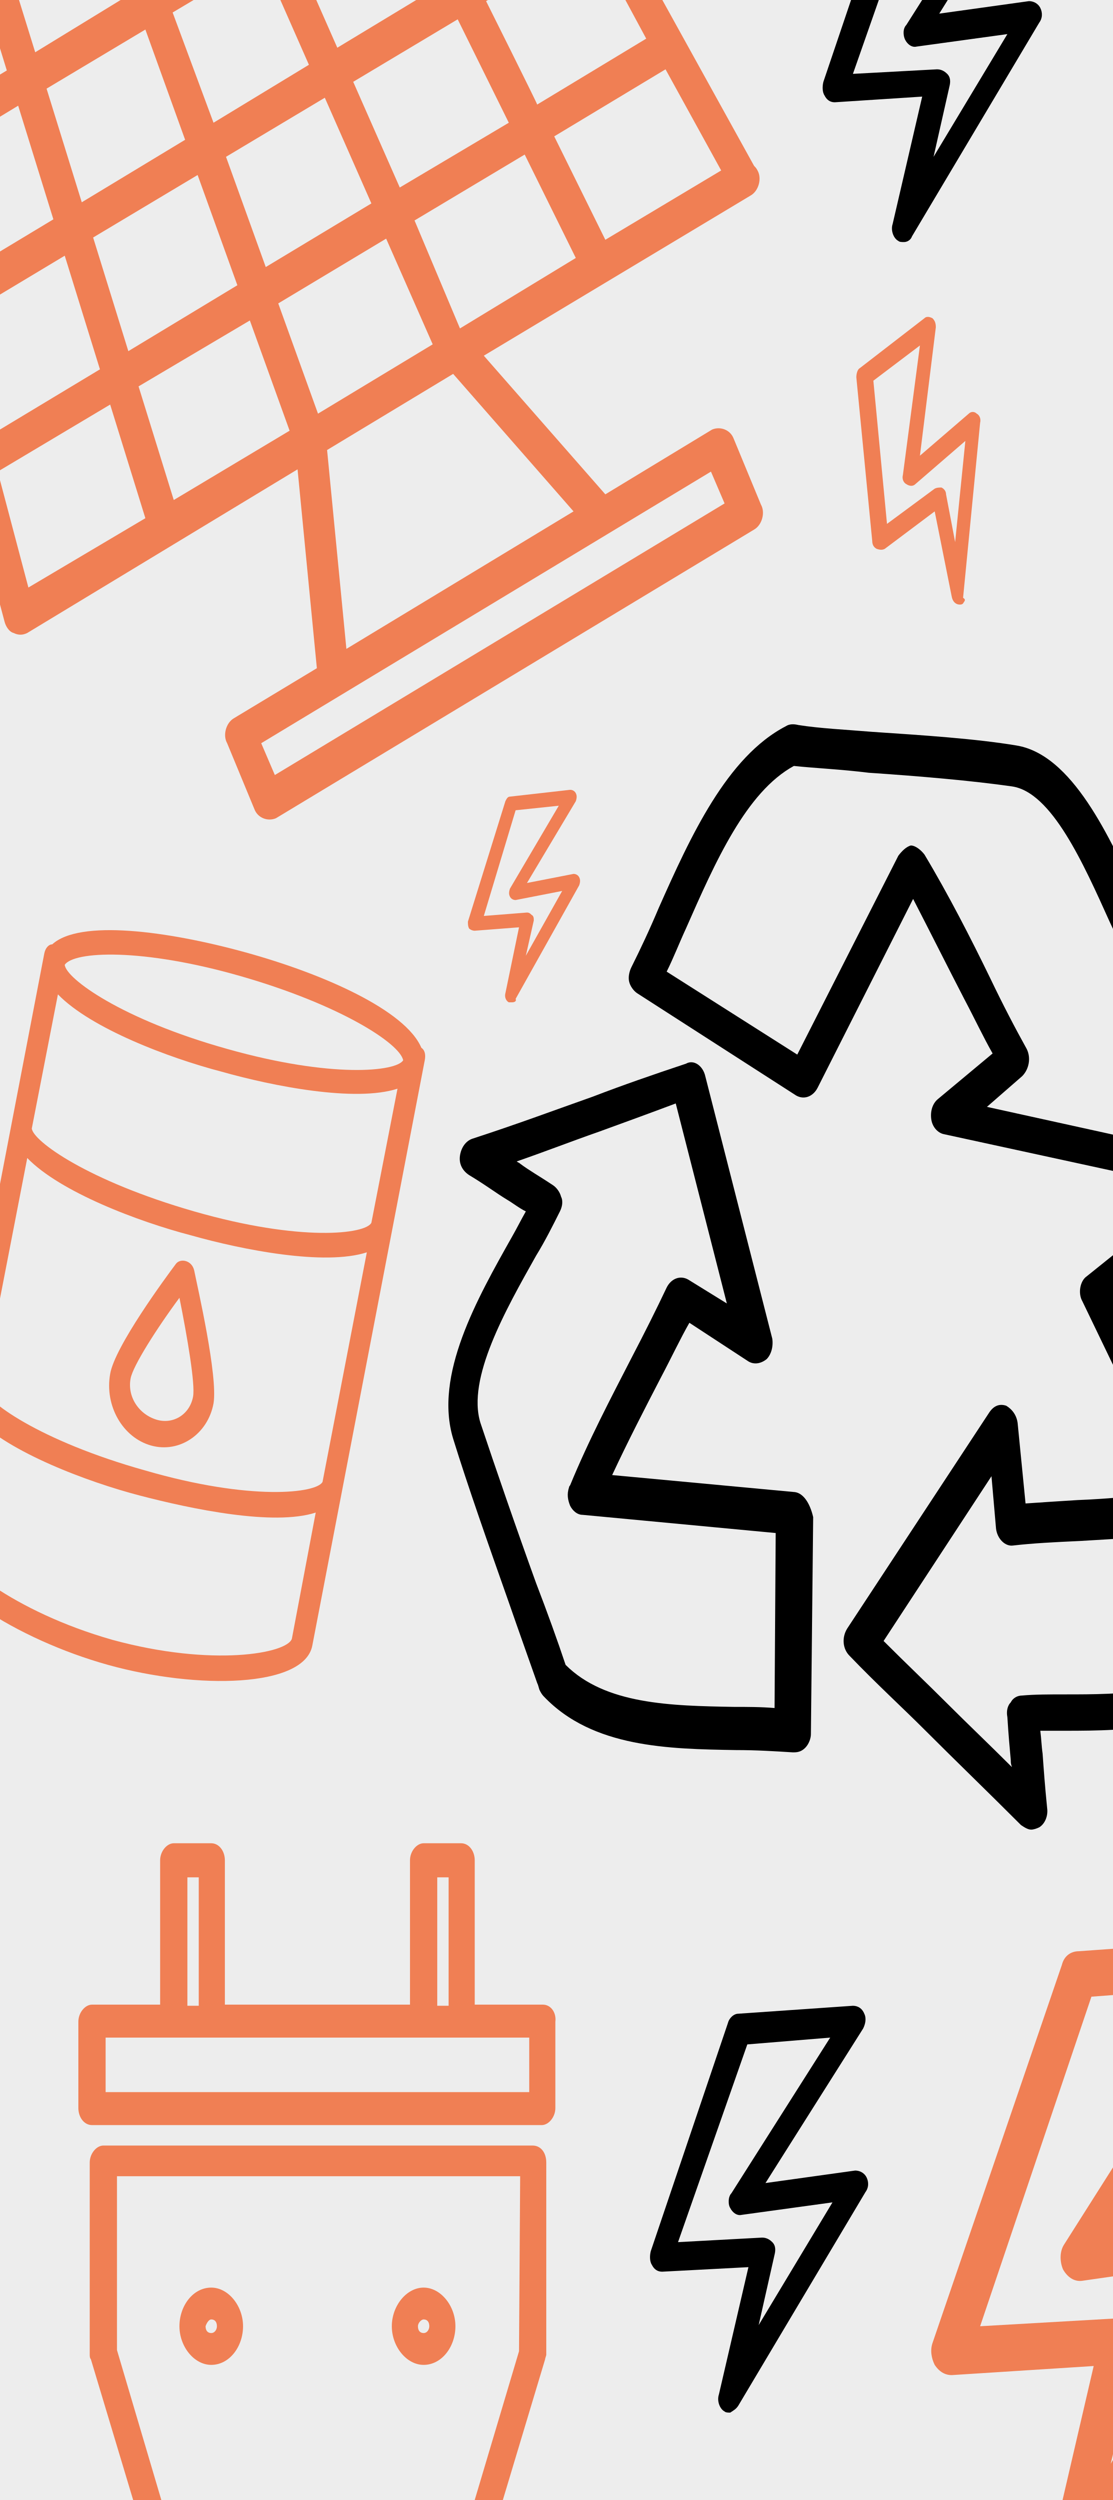 <?xml version="1.0" encoding="utf-8"?>
<!-- Generator: Adobe Illustrator 26.5.0, SVG Export Plug-In . SVG Version: 6.00 Build 0)  -->
<svg version="1.1" id="uuid-fdc657de-f6b4-4fb3-91d1-5674fba0e4cb"
	 xmlns="http://www.w3.org/2000/svg" xmlns:xlink="http://www.w3.org/1999/xlink" x="0px" y="0px" viewBox="0 0 98 220"
	 style="enable-background:new 0 0 98 220;" xml:space="preserve">
<style type="text/css">
	.st0{fill:#EDEDED;}
	.st1{clip-path:url(#SVGID_00000147918273580849368820000017232850507142407307_);}
	.st2{fill:#F07F54;}
</style>
<g id="uuid-0184fadf-0f2d-4fc6-aaec-a89fe3f871eb">
	<rect class="st0" width="98" height="220"/>
	<g>
		<g>
			<g>
				<defs>
					<rect id="SVGID_1_" width="98" height="220"/>
				</defs>
				<clipPath id="SVGID_00000086671805058051750550000014412363803172469390_">
					<use xlink:href="#SVGID_1_"  style="overflow:visible;"/>
				</clipPath>
				<g style="clip-path:url(#SVGID_00000086671805058051750550000014412363803172469390_);">
					<path class="st2" d="M15.5,111.2c-0.9,1.2-5.4,7.3-5.8,9.7c-0.5,2.8,1.1,5.6,3.6,6.3c2.5,0.7,5-1,5.5-3.7
						c0.4-2.4-1.4-10.2-1.7-11.7C16.9,110.9,15.9,110.7,15.5,111.2L15.5,111.2z M17,122.9c-0.3,1.6-1.8,2.5-3.3,2s-2.5-2-2.2-3.6
						c0.2-1.1,2.3-4.4,4.3-7.1C16.5,117.7,17.2,121.8,17,122.9z M37.1,92.2c-1.4-3.3-8.6-6.5-15.5-8.4c-6.9-1.9-14.6-2.9-17-0.7
						c-0.3,0-0.6,0.3-0.7,0.8L-6,135.4c-0.7,3.8,7.6,8.9,15.5,11.1c7.9,2.2,17.3,2,18-1.7l9.9-51.5C37.5,92.8,37.4,92.4,37.1,92.2
						L37.1,92.2z M28.4,130.4c-0.5,1-6.3,1.7-15.6-1c-9.3-2.6-14.3-6.2-14.3-7.4l3.9-20.1c2.9,3,9.8,5.6,14.4,6.8
						c4.6,1.3,11.8,2.7,15.5,1.5L28.4,130.4L28.4,130.4z M32.7,107.6c-0.5,1-6.2,1.7-15.6-1s-14.2-6.2-14.3-7.3l2.3-11.8
						c2.9,3,9.8,5.6,14.4,6.8c4.6,1.3,11.8,2.7,15.5,1.5L32.7,107.6L32.7,107.6z M21.2,85.9c8.7,2.5,14,5.9,14.3,7.4l0,0
						c-0.6,1-6.3,1.6-15.5-1c-9.3-2.6-14.2-6.2-14.3-7.4l0,0C6.5,83.7,12.5,83.4,21.2,85.9L21.2,85.9z M9.9,144.3
						c-8.8-2.5-14.2-7.1-14.1-8.4l2.1-11.1c2.9,3,9.8,5.6,14.4,6.8s11.8,2.7,15.5,1.5l-2.1,11.1C25.3,145.5,18.7,146.7,9.9,144.3
						L9.9,144.3z"/>
					<path d="M84.9,87.9c0.9,1.7,1.7,3.4,2.5,4.8l-4.8,4c-0.5,0.4-0.7,1.1-0.6,1.8s0.6,1.2,1.1,1.3l19.8,4.3c0.1,0,0.2,0,0.3,0
						c0.7,0,1.3-0.6,1.4-1.3c0.6-3.7,1.1-7,1.6-10.2c0.6-4.2,1.2-8.1,2.1-13c0.1-0.7-0.1-1.3-0.6-1.8c-0.5-0.3-1.1-0.3-1.6,0
						c-1.4,1.1-2.3,1.9-3.2,2.7c-0.5,0.3-0.9,0.8-1.5,1.2c-0.3-0.7-0.7-1.5-1.1-2.4c-2.6-5.7-5.9-12.9-10.8-13.7
						c-3.6-0.6-8.2-0.9-12.7-1.2c-2.4-0.2-4.6-0.3-6.5-0.6c-0.4-0.1-0.8-0.1-1.1,0.1C64,66.6,60.8,73.6,58,79.9
						c-0.8,1.9-1.6,3.6-2.4,5.2c-0.2,0.4-0.3,0.9-0.2,1.3s0.4,0.8,0.7,1l14,9c0.7,0.4,1.5,0.1,1.9-0.7l8.4-16.6
						C82,82.2,83.5,85.2,84.9,87.9L84.9,87.9z M79.1,75.3l-8.9,17.5l-11.5-7.3c0.6-1.2,1.1-2.5,1.7-3.8c2.6-5.9,5.3-12,9.5-14.3l0,0
						c1.9,0.2,4.2,0.3,6.6,0.6c4.5,0.3,9.1,0.7,12.6,1.2s6.3,6.8,8.6,11.9c0.7,1.5,1.3,2.8,1.9,4c0.2,0.4,0.5,0.7,0.9,0.8
						s0.8,0,1.1-0.2c1.1-0.9,1.9-1.6,2.7-2.2c0.1-0.1,0.2-0.2,0.3-0.2c-0.5,3.1-1,6.1-1.4,8.9c-0.4,2.7-0.8,5.5-1.3,8.5l-15-3.3
						l3.1-2.7c0.6-0.6,0.8-1.6,0.4-2.4c-1-1.8-2.1-3.9-3.2-6.2c-1.7-3.5-3.7-7.4-5.8-10.9c-0.3-0.4-0.8-0.8-1.2-0.8
						C79.8,74.5,79.4,74.9,79.1,75.3z M70,131.3l-16.1-1.5c1.4-3,2.9-5.9,4.3-8.6c0.9-1.7,1.7-3.4,2.5-4.8l5.2,3.4
						c0.5,0.3,1.1,0.2,1.6-0.2c0.4-0.4,0.6-1.1,0.5-1.8l-5.9-23.1c-0.2-0.9-1-1.5-1.7-1.1c-3,1-5.6,1.9-8.2,2.9
						c-3.4,1.2-6.6,2.4-10.6,3.7c-0.6,0.2-1,0.8-1.1,1.5c-0.1,0.7,0.2,1.3,0.8,1.7c1.5,0.9,2.4,1.6,3.4,2.2c0.5,0.3,1,0.7,1.6,1
						c-0.4,0.7-0.8,1.5-1.2,2.2c-3.1,5.5-6.9,12.2-5.2,17.8c1.3,4.2,3.1,9.3,4.9,14.4c0.9,2.6,1.8,5.1,2.5,7.1
						c0.1,0.2,0.1,0.3,0.2,0.6c0.1,0.2,0.2,0.4,0.4,0.6c4.3,4.5,11,4.6,16.9,4.7c1.8,0,3.4,0.1,5,0.2h0.1c0.4,0,0.7-0.1,1-0.4
						s0.5-0.8,0.5-1.2l0.2-19.1C71.3,132.2,70.7,131.4,70,131.3L70,131.3z M68.2,150.3c-1.2-0.1-2.4-0.1-3.6-0.1
						c-5.5-0.1-11.3-0.2-14.8-3.7l0,0c-0.7-2.1-1.6-4.6-2.6-7.2c-1.7-4.7-3.6-10.2-4.9-14.1c-1.2-3.9,2.2-9.9,4.9-14.7
						c0.8-1.3,1.5-2.7,2.1-3.9c0.2-0.4,0.3-0.9,0.1-1.3c-0.1-0.4-0.4-0.8-0.7-1c-1.2-0.8-2.1-1.3-2.9-1.9c-0.1-0.1-0.2-0.1-0.3-0.2
						c2.6-0.9,4.9-1.8,7.2-2.6c2.2-0.8,4.4-1.6,6.8-2.5l4.5,17.6l-3.4-2.1c-0.7-0.4-1.5-0.1-1.9,0.7c-0.9,1.9-1.9,3.9-3.1,6.2
						c-1.8,3.5-3.8,7.3-5.4,11.2c0,0-0.1,0.1-0.1,0.2c-0.2,0.6-0.1,1.1,0.1,1.6c0.2,0.4,0.6,0.8,1.1,0.8l17,1.6L68.2,150.3
						L68.2,150.3z M110.9,102.3c-0.2-0.4-0.5-0.7-0.9-0.8s-0.8,0-1.1,0.2l-13.2,10.6c-0.6,0.4-0.8,1.5-0.4,2.2l8.1,16.8
						c-2.9,0.3-5.8,0.6-8.5,0.7c-1.6,0.1-3.2,0.2-4.6,0.3l-0.7-7.1c-0.1-0.7-0.5-1.2-1-1.5c-0.6-0.2-1.1,0-1.5,0.6l-12.5,19
						c-0.5,0.8-0.4,1.8,0.2,2.4c2.4,2.5,4.6,4.5,6.7,6.6c2.7,2.7,5.3,5.2,8.4,8.3c0.3,0.2,0.6,0.4,0.9,0.4c0.2,0,0.5-0.1,0.7-0.2
						c0.5-0.3,0.8-1,0.7-1.7c-0.2-2-0.3-3.4-0.4-4.8c-0.1-0.7-0.1-1.2-0.2-2c0.7,0,1.4,0,2.2,0c5.5,0,12.3-0.1,15.1-4.9
						c2.1-3.6,4.6-8.3,7-13c1.2-2.4,2.4-4.7,3.5-6.6c0.1-0.1,0.2-0.3,0.2-0.4c0.1-0.2,0.2-0.4,0.2-0.7c0.6-6.7-3.1-13.5-6.3-19.4
						C112.6,105.6,111.7,103.9,110.9,102.3L110.9,102.3z M117,126.1c-1.1,1.9-2.3,4.3-3.5,6.7c-2.4,4.6-4.8,9.3-6.9,12.8
						c-2,3.5-8,3.5-12.8,3.5c-1.4,0-2.7,0-3.8,0.1c-0.4,0-0.8,0.2-1,0.6c-0.3,0.3-0.4,0.8-0.3,1.3c0.1,1.6,0.2,2.7,0.3,3.8
						c0,0.2,0,0.3,0.1,0.6c-2-2-3.9-3.8-5.7-5.6c-1.8-1.8-3.6-3.5-5.6-5.5l9.5-14.5l0.4,4.6c0.1,0.9,0.8,1.6,1.5,1.5
						c1.7-0.2,3.7-0.3,5.9-0.4c3.4-0.2,7.2-0.4,10.8-1c0.5-0.1,0.9-0.4,1.1-0.9c0.2-0.6,0.2-1.1,0-1.7l-8.6-17.7l10.8-8.6
						c0.6,1.2,1.3,2.4,2,3.7C114.2,114.8,117.4,120.7,117,126.1L117,126.1L117,126.1z"/>
					<path class="st2" d="M40.5-32.2c-0.4-0.7-1.2-0.9-1.8-0.6l-52,31.3c-0.6,0.3-0.9,1.2-0.7,2L0.4,54.7c0.1,0.4,0.4,0.9,0.8,1
						c0.4,0.2,0.8,0.2,1.2,0l23.8-14.4l1.7,17.5l-7.3,4.4c-0.7,0.4-1,1.5-0.6,2.2l2.4,5.8c0.3,0.8,1.2,1.1,1.9,0.8l42.1-25.4
						c0.7-0.4,1-1.5,0.6-2.2l-2.4-5.8c-0.3-0.8-1.2-1.1-1.9-0.8l-9.4,5.7L42.6,31.3l23.5-14.1l0,0c0.7-0.4,1-1.5,0.6-2.2
						c-0.1-0.2-0.2-0.3-0.3-0.4L40.5-32.2z M-3.8,28.2l9.5-5.7l3.1,10L-1,38.4L-3.8,28.2L-3.8,28.2z M-7.3,14.7l8.9-5.4l3.1,10
						l-9.3,5.6L-7.3,14.7L-7.3,14.7z M50.4-8.3l-9.1,5.5l-4.5-9.1l8.8-5.3C45.5-17.2,50.4-8.3,50.4-8.3z M38.8-1.3l-9.1,5.5
						l-4.1-9.3l8.6-5.2L38.8-1.3L38.8-1.3z M18.8,10.8l-3.6-9.7l7.9-4.7l4.1,9.3C27.2,5.7,18.8,10.8,18.8,10.8z M28.6,8.6l4.1,9.3
						l-9.3,5.6l-3.5-9.7L28.6,8.6L28.6,8.6z M24.3-8.1L20-17.7l0,0l8.1-4.9c0,0.1,0,0.1,0.1,0.2l4.6,9.2L24.3-8.1L24.3-8.1z
						 M21.8-6.6L14.1-2l-3.6-9.9L10.4-12l7.1-4.3v0.1L21.8-6.6L21.8-6.6z M8-10.6l3.6,10L3.1,4.6L0-5.4c0-0.1-0.1-0.2-0.1-0.2
						L8-10.6L8-10.6z M12.8,2.6l3.5,9.7l-9.1,5.5l-3.1-10L12.8,2.6L12.8,2.6z M8.2,20.9l9.2-5.5l3.5,9.7l-9.6,5.8L8.2,20.9L8.2,20.9
						z M22,28.2l3.5,9.7L15.3,44l-3.1-10L22,28.2L22,28.2z M24.5,26.7L34,21l4.1,9.3L28,36.4L24.5,26.7L24.5,26.7z M36.5,19.4
						l9.7-5.8l4.5,9.1l-10.2,6.2L36.5,19.4L36.5,19.4z M35.2,16.5l-4.1-9.3l9.2-5.5l4.5,9.1L35.2,16.5L35.2,16.5z M42.8,0.1l9.3-5.6
						l4.8,8.9l-9.6,5.8C47.3,9.1,42.8,0.1,42.8,0.1z M43.9-20l-8.6,5.2l-4.7-9.4l8.2-4.9L43.9-20z M-11,0.9l8.4-5.1L0.6,6.2
						l-8.8,5.3L-11,0.9L-11,0.9z M-0.2,41.5l9.9-5.9l3.1,10L2.5,51.7L-0.2,41.5L-0.2,41.5z M63.8,44.3L24.2,68.2L23,65.4l39.6-23.9
						L63.8,44.3z M30.5,57.1l-1.7-17.5l11.1-6.7L50.5,45L30.5,57.1L30.5,57.1z M53.3,21.1L48.8,12l9.8-5.9l4.9,8.9
						C63.5,15,53.3,21.1,53.3,21.1z"/>
					<path class="st2" d="M47.8,176.4h-6v-12.7c0-0.8-0.5-1.5-1.2-1.5h-3.3c-0.6,0-1.2,0.7-1.2,1.5v12.7H19.8v-12.7
						c0-0.8-0.5-1.5-1.2-1.5h-3.3c-0.6,0-1.2,0.7-1.2,1.5v12.7h-6c-0.6,0-1.2,0.7-1.2,1.5v7.6c0,0.8,0.5,1.5,1.2,1.5h39.6
						c0.6,0,1.2-0.7,1.2-1.5v-7.6C49,177.1,48.5,176.4,47.8,176.4z M38.5,165.2h1v11.3h-1V165.2z M16.5,165.2h1v11.3h-1V165.2z
						 M46.6,184.1H9.3v-4.8h37.3V184.1L46.6,184.1z M46.9,188.8H9.1c-0.6,0-1.2,0.7-1.2,1.5v16.9c0,0.1,0,0.3,0.1,0.4l4.9,16.3
						c0.2,0.6,0.6,0.9,1.1,0.9h10v17.1c0,0.8,0.5,1.5,1.2,1.5h5.6c0.6,0,1.2-0.7,1.2-1.5v-17.1h10c0.5,0,0.9-0.3,1.1-0.9l4.9-16.3
						c0-0.1,0.1-0.3,0.1-0.4v-16.9C48.1,189.4,47.6,188.8,46.9,188.8L46.9,188.8z M29.6,240.4h-3.3v-15.6h3.3V240.4z M45.7,206.9
						L41.2,222H14.8l-4.5-15.2v-15.3h35.5L45.7,206.9L45.7,206.9z M18.6,208.1c1.6,0,2.8-1.6,2.8-3.4c0-1.8-1.3-3.4-2.8-3.4
						c-1.6,0-2.8,1.6-2.8,3.4C15.8,206.5,17.1,208.1,18.6,208.1z M18.6,204.1c0.3,0,0.5,0.2,0.5,0.6c0,0.3-0.2,0.6-0.5,0.6
						s-0.5-0.2-0.5-0.6C18.2,204.4,18.4,204.1,18.6,204.1z M37.3,208.1c1.6,0,2.8-1.6,2.8-3.4c0-1.8-1.3-3.4-2.8-3.4
						s-2.8,1.6-2.8,3.4C34.5,206.5,35.8,208.1,37.3,208.1z M37.3,204.1c0.3,0,0.5,0.2,0.5,0.6c0,0.3-0.2,0.6-0.5,0.6
						s-0.5-0.2-0.5-0.6C36.8,204.4,37.1,204.1,37.3,204.1z"/>
					<path d="M64.3,212.3c-0.2,0-0.4,0-0.5-0.1c-0.4-0.2-0.7-0.9-0.5-1.5l2.6-11.2l-7.6,0.4c-0.4,0-0.7-0.2-0.9-0.6
						c-0.2-0.3-0.2-0.8-0.1-1.2l6.8-20.1c0.1-0.4,0.5-0.8,0.9-0.8l10.1-0.7c0.4,0,0.8,0.2,1,0.7c0.2,0.4,0.1,0.9-0.1,1.3l-8.6,13.6
						l7.9-1.1c0.4,0,0.8,0.2,1,0.6c0.2,0.4,0.2,0.9-0.1,1.3L65,211.7C64.8,212,64.6,212.1,64.3,212.3L64.3,212.3z M59.7,197.3
						l7.4-0.4c0.3,0,0.6,0.1,0.9,0.4c0.3,0.3,0.3,0.7,0.2,1.1l-1.4,6.2l6.5-10.8l-8,1.1c-0.4,0.1-0.8-0.2-1-0.6
						c-0.2-0.3-0.2-1,0.1-1.3l8.7-13.7l-7.3,0.6L59.7,197.3L59.7,197.3z"/>
					<path d="M79.6,21.3c-0.2,0-0.4,0-0.5-0.1c-0.4-0.2-0.7-0.9-0.5-1.5l2.6-11.2L73.5,9c-0.4,0-0.7-0.2-0.9-0.6
						c-0.2-0.3-0.2-0.8-0.1-1.2l6.8-20.1c0.1-0.4,0.5-0.8,0.9-0.8l10.1-0.7c0.4,0,0.8,0.2,1,0.7c0.2,0.4,0.1,0.9-0.1,1.3L82.7,1.2
						l7.9-1.1c0.4,0,0.8,0.2,1,0.6c0.2,0.4,0.2,0.9-0.1,1.3L80.3,20.8C80.2,21.1,79.9,21.3,79.6,21.3L79.6,21.3z M75.1,6.5l7.4-0.4
						c0.3,0,0.6,0.1,0.9,0.4s0.3,0.7,0.2,1.1l-1.4,6.2L88.7,3l-8,1.1c-0.4,0.1-0.8-0.2-1-0.6c-0.2-0.4-0.2-1,0.1-1.3l8.7-13.7
						l-7.3,0.6L75.1,6.5L75.1,6.5z"/>
					<path class="st2" d="M93.8,229.3c-0.3,0-0.6,0-0.9-0.2c-0.7-0.4-1.1-1.5-0.9-2.4l4.3-18.5L83.8,209c-0.6,0-1.1-0.3-1.5-0.9
						c-0.3-0.6-0.4-1.3-0.2-1.9l11.4-33.3c0.2-0.8,0.8-1.2,1.5-1.2l16.8-1.2c0.7,0,1.3,0.3,1.6,1.1c0.3,0.7,0.3,1.6-0.1,2.2
						l-14.2,22.4l13.1-1.9c0.7-0.1,1.3,0.3,1.7,1c0.3,0.7,0.3,1.6-0.1,2.2l-18.6,31C94.8,229,94.3,229.2,93.8,229.3L93.8,229.3z
						 M86.3,204.7l12.2-0.7c0.5,0,1.1,0.2,1.4,0.8c0.3,0.6,0.5,1.2,0.3,1.8l-2.4,10.2l10.7-18l-13.2,1.9c-0.7,0.1-1.3-0.3-1.7-1
						c-0.3-0.7-0.3-1.6,0.1-2.2l14.4-22.7l-12,0.9L86.3,204.7L86.3,204.7z"/>
					<path class="st2" d="M84.8,53.1c-0.1,0.1-0.2,0.1-0.3,0.1c-0.3,0-0.6-0.2-0.7-0.7L82.3,45l-4.4,3.3c-0.2,0.1-0.4,0.1-0.7,0
						c-0.2-0.1-0.4-0.3-0.4-0.7l-1.4-14.4c0-0.3,0.1-0.7,0.3-0.8l5.7-4.4c0.2-0.2,0.5-0.1,0.7,0c0.2,0.2,0.3,0.4,0.3,0.8L81,40.1
						l4.3-3.7c0.2-0.2,0.5-0.2,0.7,0c0.2,0.1,0.4,0.4,0.3,0.8l-1.5,15.4C85.1,52.8,84.9,52.9,84.8,53.1L84.8,53.1z M78.1,46.1
						l4.2-3.1c0.2-0.1,0.4-0.1,0.6-0.1c0.2,0.1,0.4,0.3,0.4,0.6l0.8,4.2l0.9-8.9l-4.4,3.8c-0.2,0.2-0.5,0.2-0.8,0
						c-0.2-0.1-0.4-0.4-0.3-0.8L81,30.4l-4.1,3.1L78.1,46.1L78.1,46.1z"/>
					<path class="st2" d="M45.1,88.2c-0.1,0-0.2,0-0.3,0c-0.2-0.1-0.4-0.4-0.3-0.8l1.2-5.8l-3.9,0.3c-0.2,0-0.4-0.1-0.5-0.2
						c-0.1-0.2-0.1-0.4-0.1-0.6l3.3-10.6c0.1-0.2,0.2-0.4,0.4-0.4l5.3-0.6c0.2,0,0.4,0.1,0.5,0.3c0.1,0.2,0.1,0.4,0,0.7l-4.3,7.2
						l4.1-0.8c0.2,0,0.4,0.1,0.5,0.3c0.1,0.2,0.1,0.4,0,0.7l-5.6,10C45.5,88.1,45.3,88.2,45.1,88.2L45.1,88.2z M42.6,80.6l3.8-0.3
						c0.2,0,0.3,0.1,0.4,0.2C47,80.6,47,80.8,47,81l-0.7,3.1l3.2-5.7l-4.1,0.8c-0.2,0-0.4-0.1-0.5-0.3c-0.1-0.2-0.1-0.4,0-0.7
						l4.3-7.3l-3.8,0.4L42.6,80.6L42.6,80.6z"/>
				</g>
			</g>
		</g>
	</g>
</g>
</svg>
